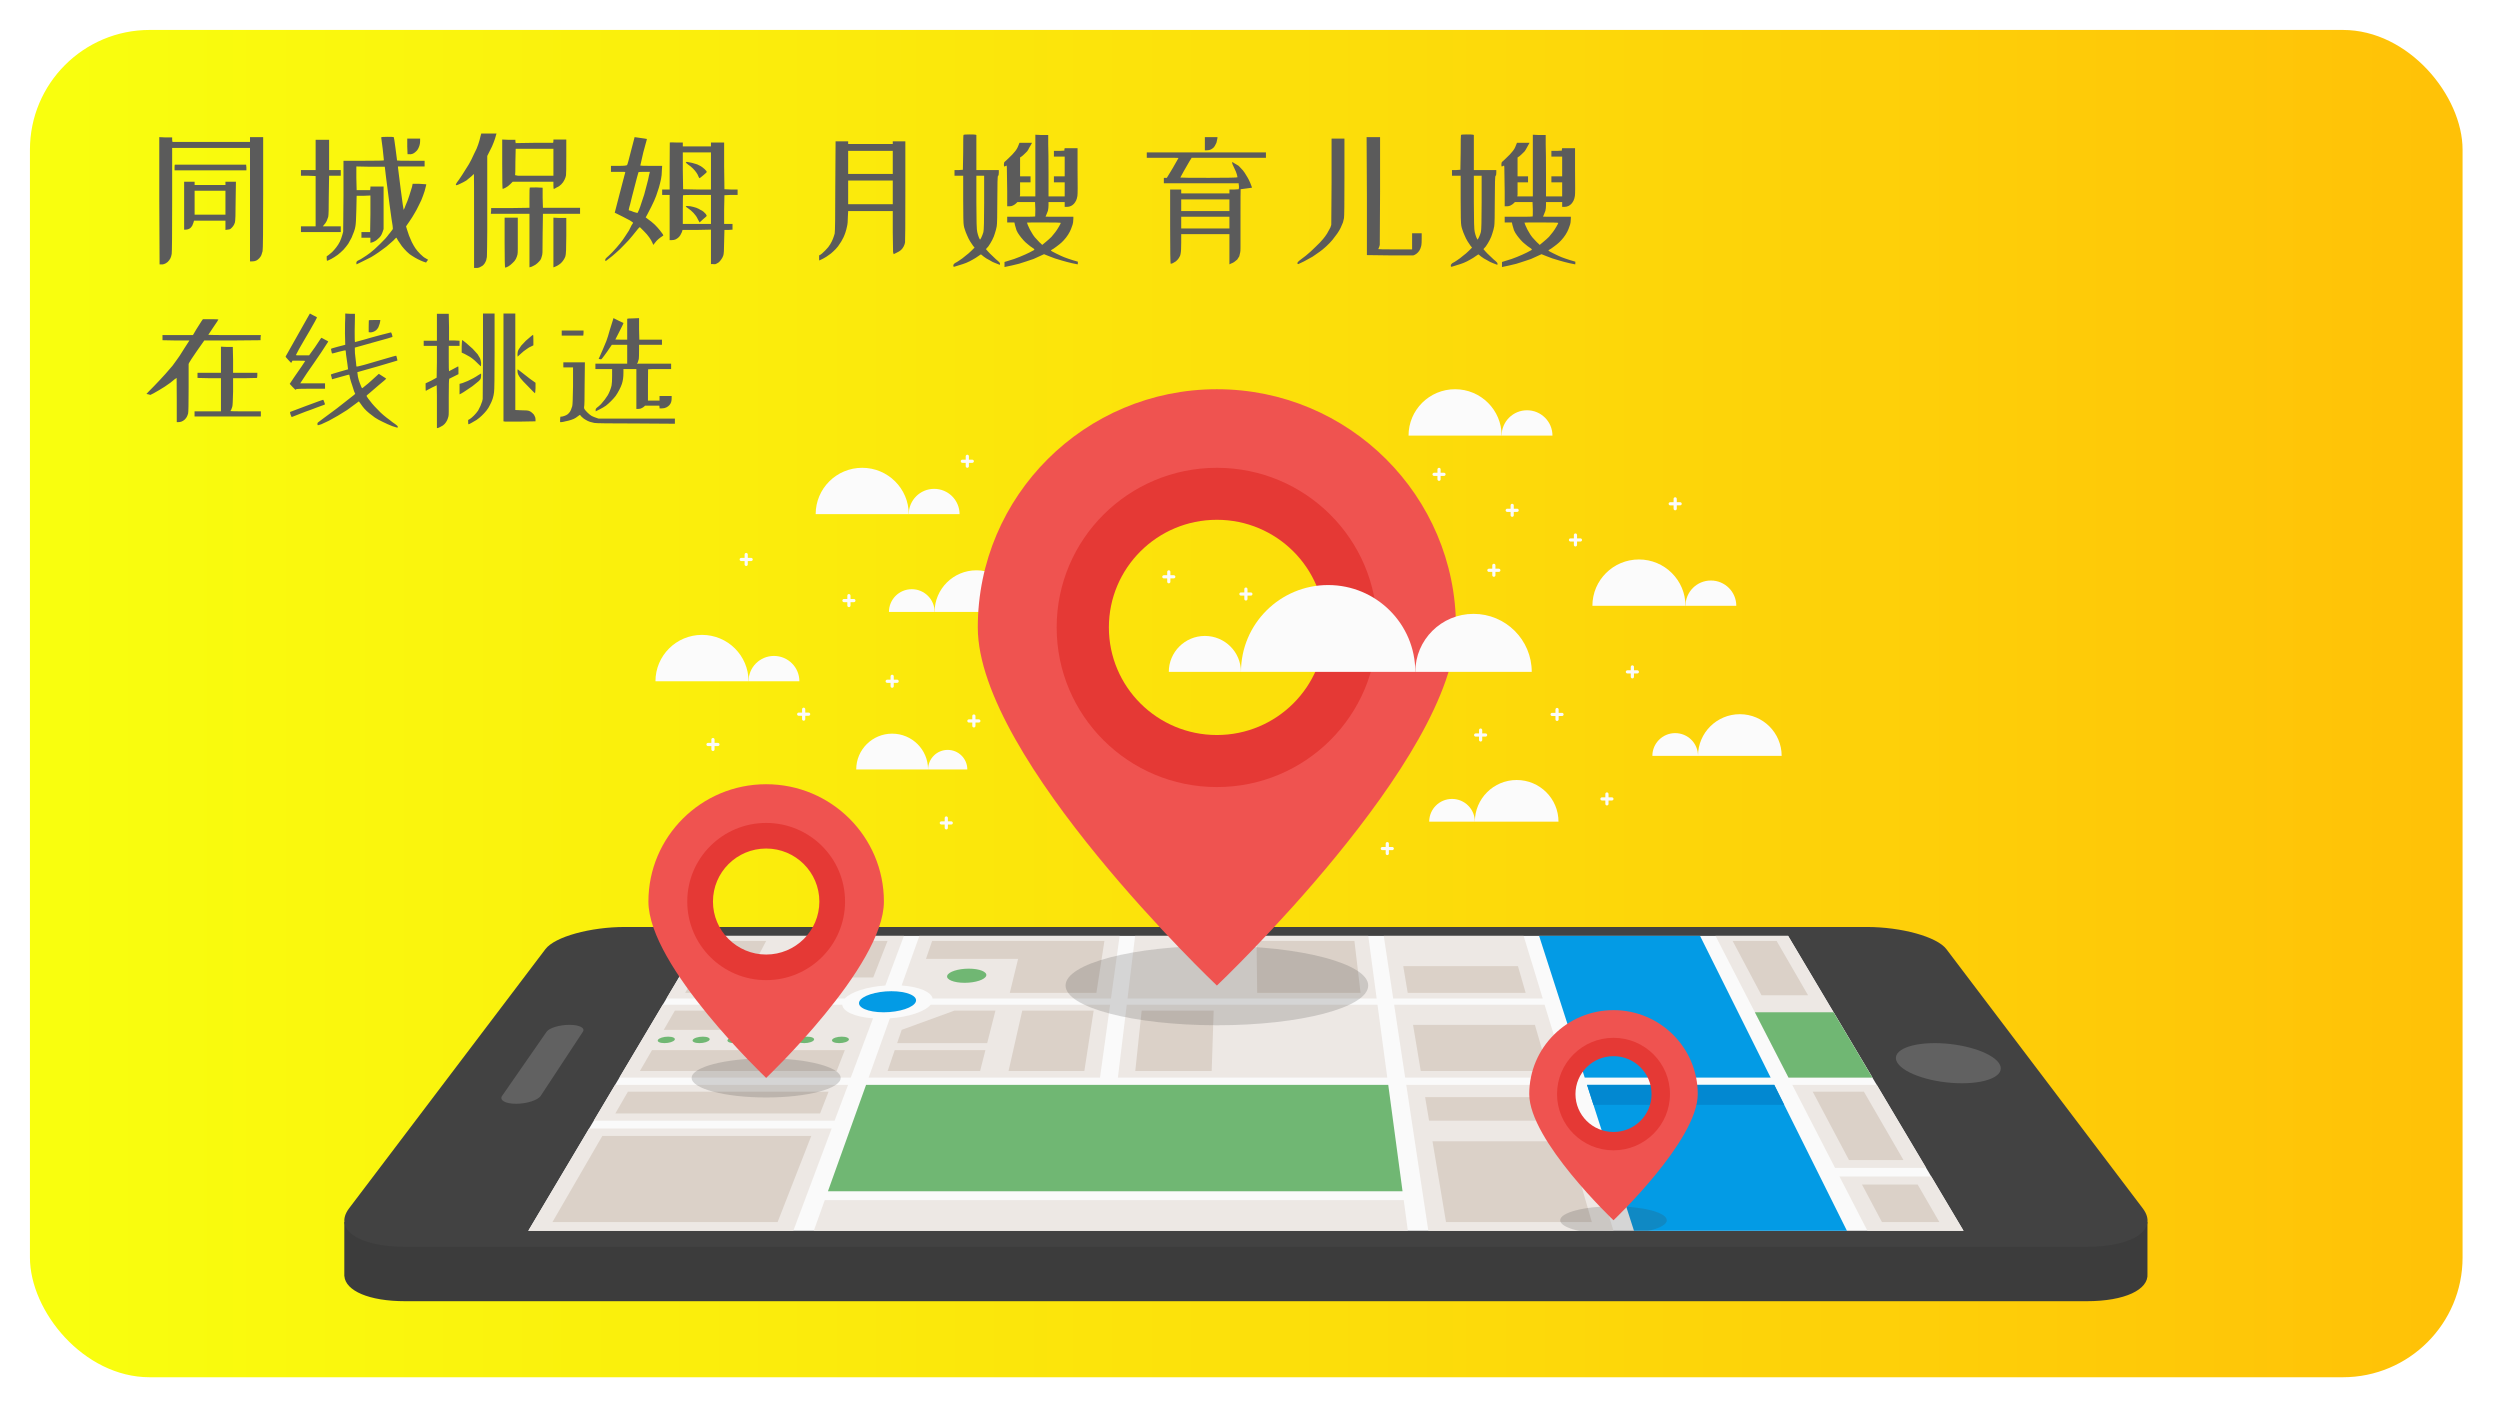 <svg width="167" height="94" viewBox="0 0 167 94" fill="none" xmlns="http://www.w3.org/2000/svg">
<g filter="url(#filter0_d)">
<rect x="2" width="162.5" height="90" rx="8" fill="url(#paint0_linear)"/>
</g>
<path d="M60.907 39.358C61.75 39.358 62.433 40.038 62.433 40.878H59.382C59.381 40.038 60.064 39.358 60.907 39.358Z" fill="#FBFBFB"/>
<path d="M65.226 38.096C66.769 38.096 68.019 39.341 68.019 40.878H62.431C62.433 39.341 63.683 38.096 65.226 38.096Z" fill="#FBFBFB"/>
<path d="M96.995 53.368C97.838 53.368 98.521 54.049 98.521 54.889H95.471C95.471 54.047 96.154 53.368 96.995 53.368Z" fill="#FBFBFB"/>
<path d="M101.314 52.104C102.857 52.104 104.107 53.35 104.107 54.887H98.521C98.521 53.35 99.772 52.104 101.314 52.104Z" fill="#FBFBFB"/>
<path d="M111.902 48.972C112.745 48.972 113.428 49.653 113.428 50.492H110.378C110.378 49.653 111.061 48.972 111.902 48.972Z" fill="#FBFBFB"/>
<path d="M116.221 47.708C117.764 47.708 119.014 48.954 119.014 50.491H113.427C113.428 48.954 114.679 47.708 116.221 47.708Z" fill="#FBFBFB"/>
<path d="M143.45 85.09V81.635H141.077L130.019 67.035C129.394 66.208 127.016 65.553 124.697 65.553H41.758C39.438 65.553 37.061 66.208 36.435 67.035L25.377 81.635H23V85.249H23.005C23.084 86.216 24.628 86.92 27.064 86.92H139.392C141.958 86.92 143.537 86.139 143.45 85.09Z" fill="#3C3C3C"/>
<path d="M36.435 63.401L23.319 80.716C22.261 82.116 23.922 83.286 27.064 83.286H139.392C142.535 83.286 144.196 82.116 143.136 80.718L130.019 63.403C129.394 62.576 127.016 61.922 124.697 61.922H41.758C39.438 61.92 37.061 62.575 36.435 63.401Z" fill="#424242"/>
<path d="M131.166 82.219H35.288L47.008 62.516H119.446L131.166 82.219Z" fill="#FAFAFA"/>
<path d="M59.443 68.025L58.024 71.986H73.48L74.155 67.117H62.165C61.791 67.572 60.703 67.937 59.443 68.025Z" fill="#EDE8E4"/>
<path d="M74.792 62.516H61.416L60.228 65.83C61.39 65.912 62.216 66.259 62.298 66.703H74.212L74.792 62.516Z" fill="#EDE8E4"/>
<path d="M61.178 66.909C61.308 66.522 60.575 66.213 59.545 66.213C58.515 66.213 57.554 66.524 57.401 66.909C57.247 67.3 57.976 67.621 59.029 67.621C60.082 67.621 61.047 67.3 61.178 66.909Z" fill="#039BE5"/>
<path d="M65.881 65.175C65.952 64.915 65.428 64.706 64.715 64.706C64 64.706 63.355 64.915 63.273 65.175C63.19 65.437 63.713 65.652 64.437 65.652C65.162 65.652 65.811 65.437 65.881 65.175Z" fill="#70B773"/>
<path d="M56.65 72.469H41.088L39.665 74.86H55.752L56.65 72.469Z" fill="#EDE8E4"/>
<path d="M75.318 66.703H91.962L91.4 62.516H75.826L75.318 66.703Z" fill="#EDE8E4"/>
<path d="M92.735 72.469H57.853L55.306 79.577H93.69L92.735 72.469Z" fill="#70B773"/>
<path d="M113.563 62.516H102.812L105.86 71.986H118.28L113.563 62.516Z" fill="#039BE5"/>
<path d="M44.272 67.117L41.375 71.986H56.831L58.318 68.025C57.123 67.938 56.302 67.573 56.261 67.117H44.272Z" fill="#EDE8E4"/>
<path d="M60.383 62.516H47.007L44.516 66.704H56.43C56.838 66.259 57.919 65.914 59.141 65.832L60.383 62.516Z" fill="#EDE8E4"/>
<path d="M92.017 67.117H75.267L74.675 71.986H92.671L92.017 67.117Z" fill="#EDE8E4"/>
<path d="M55.093 80.171L54.36 82.219H94.045L93.77 80.171H55.093Z" fill="#EDE8E4"/>
<path d="M93.939 72.469L95.413 82.219H107.782L104.812 72.469H93.939Z" fill="#EDE8E4"/>
<path d="M39.353 75.384L35.288 82.219H52.992L55.556 75.384H39.353Z" fill="#EDE8E4"/>
<path d="M106.014 72.469L109.151 82.219H123.377L118.521 72.469H106.014Z" fill="#039BE5"/>
<path d="M124.746 82.219H131.166L129.006 78.587H122.876L124.746 82.219Z" fill="#EDE8E4"/>
<path d="M122.582 78.017H128.667L125.367 72.469H119.724L122.582 78.017Z" fill="#EDE8E4"/>
<path d="M119.474 71.986H125.079L119.446 62.516H114.596L119.474 71.986Z" fill="#EDE8E4"/>
<path d="M103.056 66.703L101.779 62.516H92.435L93.067 66.703H103.056Z" fill="#EDE8E4"/>
<path d="M103.18 67.117H93.129L93.865 71.986H104.664L103.18 67.117Z" fill="#EDE8E4"/>
<path d="M119.187 73.806H106.445L106.014 72.469H118.521L119.187 73.806Z" fill="#0288D1"/>
<path d="M44.633 69.248C44.324 69.248 44.019 69.344 43.95 69.464C43.88 69.583 44.074 69.681 44.385 69.681C44.695 69.681 45.001 69.583 45.068 69.464C45.136 69.344 44.94 69.248 44.633 69.248Z" fill="#70B773"/>
<path d="M46.951 69.248C46.642 69.248 46.34 69.344 46.276 69.464C46.21 69.583 46.409 69.681 46.719 69.681C47.03 69.681 47.332 69.583 47.396 69.464C47.459 69.344 47.26 69.248 46.951 69.248Z" fill="#70B773"/>
<path d="M49.271 69.248C48.962 69.248 48.663 69.344 48.602 69.464C48.541 69.583 48.742 69.681 49.052 69.681C49.363 69.681 49.662 69.583 49.721 69.464C49.782 69.344 49.58 69.248 49.271 69.248Z" fill="#70B773"/>
<path d="M51.59 69.248C51.282 69.248 50.986 69.344 50.93 69.464C50.873 69.583 51.078 69.681 51.388 69.681C51.699 69.681 51.995 69.583 52.05 69.464C52.103 69.344 51.898 69.248 51.59 69.248Z" fill="#70B773"/>
<path d="M53.91 69.248C53.601 69.248 53.309 69.344 53.256 69.464C53.204 69.583 53.412 69.681 53.721 69.681C54.032 69.681 54.324 69.583 54.375 69.464C54.426 69.344 54.217 69.248 53.91 69.248Z" fill="#70B773"/>
<path d="M56.228 69.248C55.919 69.248 55.632 69.344 55.583 69.464C55.533 69.583 55.745 69.681 56.056 69.681C56.366 69.681 56.655 69.583 56.701 69.464C56.749 69.344 56.537 69.248 56.228 69.248Z" fill="#70B773"/>
<path d="M119.474 71.986H125.079L122.484 67.621H117.227L119.474 71.986Z" fill="#70B773"/>
<path d="M41.104 74.379L41.945 72.925H55.349L54.781 74.379H41.104Z" fill="#DBD1C8"/>
<path d="M83.979 66.323L83.939 62.853H90.475L90.885 66.323H83.979Z" fill="#DBD1C8"/>
<path d="M75.837 71.541L76.264 67.506H81.073L80.941 71.541H75.837Z" fill="#DBD1C8"/>
<path d="M67.371 71.541L68.287 67.506H73.057L72.435 71.541H67.371Z" fill="#DBD1C8"/>
<path d="M96.593 81.636L95.691 76.237H104.777L106.336 81.636H96.593Z" fill="#DBD1C8"/>
<path d="M95.461 74.86L95.198 73.29H103.926L104.38 74.86H95.461Z" fill="#DBD1C8"/>
<path d="M36.902 81.636L40.235 75.88H54.193L51.944 81.636H36.902Z" fill="#DBD1C8"/>
<path d="M125.714 81.636L124.381 79.127H128.099L129.551 81.636H125.714Z" fill="#DBD1C8"/>
<path d="M123.514 77.494L121.089 72.925H124.509L127.154 77.494H123.514Z" fill="#DBD1C8"/>
<path d="M117.669 66.485L115.74 62.853H118.677L120.78 66.485H117.669Z" fill="#DBD1C8"/>
<path d="M94.035 66.323L93.737 64.539H101.4L101.914 66.323H94.035Z" fill="#DBD1C8"/>
<path d="M94.906 71.541L94.391 68.459H102.532L103.422 71.541H94.906Z" fill="#DBD1C8"/>
<path d="M42.747 71.541H55.89L56.434 70.148H43.554L42.747 71.541Z" fill="#DBD1C8"/>
<path d="M54.319 67.506H45.083L44.339 68.793H53.754L54.319 67.506Z" fill="#DBD1C8"/>
<path d="M63.762 67.506L60.233 68.793L59.929 69.681H65.944L66.496 67.506H63.762Z" fill="#DBD1C8"/>
<path d="M52.611 65.293L53.785 62.853H59.287L58.333 65.293H52.611Z" fill="#DBD1C8"/>
<path d="M51.18 62.853H47.777L45.768 66.323H49.364L51.18 62.853Z" fill="#DBD1C8"/>
<path d="M62.267 62.853L61.856 64.051H68.01L67.455 66.323H73.24L73.775 62.853H62.267Z" fill="#DBD1C8"/>
<path d="M59.292 71.541L59.768 70.148H65.826L65.472 71.541H59.292Z" fill="#DBD1C8"/>
<path d="M129.242 69.681C131.076 69.681 132.983 70.264 133.514 70.996C134.056 71.744 132.959 72.362 131.054 72.362C129.15 72.362 127.217 71.744 126.747 70.996C126.289 70.262 127.409 69.681 129.242 69.681Z" fill="#616161"/>
<path d="M36.514 68.92L33.542 73.202C33.34 73.493 33.756 73.732 34.472 73.732C35.188 73.732 35.928 73.493 36.12 73.202L38.937 68.92C39.106 68.665 38.702 68.459 38.038 68.459C37.373 68.459 36.693 68.665 36.514 68.92Z" fill="#616161"/>
<path opacity="0.2" d="M51.18 73.312C53.929 73.312 56.157 72.726 56.157 72.004C56.157 71.282 53.929 70.696 51.18 70.696C48.431 70.696 46.202 71.282 46.202 72.004C46.202 72.726 48.431 73.312 51.18 73.312Z" fill="#424242"/>
<path d="M51.18 52.386C46.836 52.386 43.314 55.895 43.314 60.223C43.314 64.55 51.18 72.004 51.18 72.004C51.18 72.004 59.045 64.55 59.045 60.223C59.045 55.895 55.523 52.386 51.18 52.386ZM51.18 64.621C48.742 64.621 46.767 62.652 46.767 60.224C46.767 57.795 48.743 55.828 51.18 55.828C53.618 55.828 55.592 57.797 55.592 60.224C55.592 62.652 53.618 64.621 51.18 64.621Z" fill="#EF5350"/>
<path d="M51.18 54.972C48.269 54.972 45.909 57.322 45.909 60.223C45.909 63.123 48.269 65.473 51.18 65.473C54.091 65.473 56.45 63.123 56.45 60.223C56.45 57.322 54.091 54.972 51.18 54.972ZM51.18 63.763C49.218 63.763 47.626 62.179 47.626 60.223C47.626 58.267 49.216 56.682 51.18 56.682C53.141 56.682 54.733 58.267 54.733 60.223C54.733 62.179 53.143 63.763 51.18 63.763Z" fill="#E53935"/>
<path opacity="0.2" d="M111.344 81.513C111.344 82.031 109.749 82.448 107.782 82.448C105.816 82.448 104.22 82.029 104.22 81.513C104.22 80.996 105.816 80.579 107.782 80.579C109.75 80.577 111.344 80.996 111.344 81.513Z" fill="#424242"/>
<path d="M107.782 67.477C104.674 67.477 102.154 69.987 102.154 73.084C102.154 76.181 107.782 81.513 107.782 81.513C107.782 81.513 113.41 76.181 113.41 73.084C113.41 69.987 110.89 67.477 107.782 67.477ZM107.782 76.23C106.037 76.23 104.624 74.821 104.624 73.084C104.624 71.346 106.039 69.938 107.782 69.938C109.527 69.938 110.94 71.348 110.94 73.084C110.94 74.821 109.527 76.23 107.782 76.23Z" fill="#EF5350"/>
<path d="M107.782 69.326C105.699 69.326 104.01 71.009 104.01 73.084C104.01 75.16 105.699 76.842 107.782 76.842C109.865 76.842 111.554 75.16 111.554 73.084C111.554 71.009 109.865 69.326 107.782 69.326ZM107.782 75.616C106.377 75.616 105.241 74.482 105.241 73.084C105.241 71.685 106.379 70.552 107.782 70.552C109.185 70.552 110.324 71.686 110.324 73.084C110.325 74.482 109.187 75.616 107.782 75.616Z" fill="#E53935"/>
<path opacity="0.2" d="M81.288 68.488C86.871 68.488 91.396 67.3 91.396 65.833C91.396 64.367 86.871 63.179 81.288 63.179C75.705 63.179 71.18 64.367 71.18 65.833C71.18 67.3 75.705 68.488 81.288 68.488Z" fill="#424242"/>
<path d="M81.288 26C72.468 26 65.316 33.125 65.316 41.912C65.316 50.7 81.288 65.835 81.288 65.835C81.288 65.835 97.26 50.702 97.26 41.912C97.26 33.125 90.108 26 81.288 26ZM81.288 50.839C76.338 50.839 72.326 46.842 72.326 41.911C72.326 36.979 76.338 32.982 81.288 32.982C86.238 32.982 90.25 36.979 90.25 41.911C90.25 46.842 86.238 50.839 81.288 50.839Z" fill="#EF5350"/>
<path d="M81.288 31.249C75.377 31.249 70.585 36.023 70.585 41.912C70.585 47.801 75.377 52.576 81.288 52.576C87.199 52.576 91.991 47.801 91.991 41.912C91.991 36.023 87.199 31.249 81.288 31.249ZM81.288 49.099C77.304 49.099 74.073 45.882 74.073 41.911C74.073 37.942 77.302 34.722 81.288 34.722C85.272 34.722 88.503 37.94 88.503 41.911C88.503 45.882 85.272 49.099 81.288 49.099Z" fill="#E53935"/>
<path d="M98.433 41.006C96.284 41.006 94.542 42.741 94.542 44.882H102.321C102.321 42.741 100.58 41.006 98.433 41.006Z" fill="#FBFBFB"/>
<path d="M80.486 42.48C79.156 42.48 78.076 43.556 78.076 44.882H82.896C82.898 43.556 81.819 42.48 80.486 42.48Z" fill="#FBFBFB"/>
<path d="M88.72 39.081C85.505 39.081 82.898 41.678 82.898 44.882H94.542C94.542 41.678 91.935 39.081 88.72 39.081Z" fill="#FBFBFB"/>
<path d="M51.7 43.816C50.762 43.816 50.003 44.574 50.003 45.507H53.399C53.399 44.574 52.639 43.816 51.7 43.816Z" fill="#FBFBFB"/>
<path d="M46.893 42.41C45.177 42.41 43.785 43.796 43.785 45.507H50.003C50.003 43.796 48.612 42.41 46.893 42.41Z" fill="#FBFBFB"/>
<path d="M62.402 32.655C61.464 32.655 60.705 33.413 60.705 34.346H64.1C64.099 33.413 63.338 32.655 62.402 32.655Z" fill="#FBFBFB"/>
<path d="M57.595 31.249C55.878 31.249 54.487 32.635 54.487 34.346H60.705C60.703 32.635 59.312 31.249 57.595 31.249Z" fill="#FBFBFB"/>
<path d="M102.006 27.406C101.068 27.406 100.309 28.164 100.309 29.097H103.704C103.704 28.164 102.944 27.406 102.006 27.406Z" fill="#FBFBFB"/>
<path d="M97.199 26C95.482 26 94.091 27.386 94.091 29.097H100.309C100.309 27.386 98.916 26 97.199 26Z" fill="#FBFBFB"/>
<path d="M63.307 50.093C62.584 50.093 61.996 50.677 61.996 51.399H64.617C64.617 50.679 64.03 50.093 63.307 50.093Z" fill="#FBFBFB"/>
<path d="M59.596 49.008C58.27 49.008 57.196 50.078 57.196 51.399H61.994C61.996 50.078 60.922 49.008 59.596 49.008Z" fill="#FBFBFB"/>
<path d="M114.288 38.778C113.35 38.778 112.591 39.536 112.591 40.469H115.985C115.985 39.534 115.224 38.778 114.288 38.778Z" fill="#FBFBFB"/>
<path d="M109.481 37.372C107.764 37.372 106.372 38.758 106.372 40.469H112.591C112.589 38.758 111.197 37.372 109.481 37.372Z" fill="#FBFBFB"/>
<path d="M59.928 45.402H59.703V45.178C59.703 45.119 59.655 45.071 59.596 45.071C59.537 45.071 59.489 45.119 59.489 45.178V45.402H59.264C59.205 45.402 59.157 45.449 59.157 45.508C59.157 45.567 59.205 45.615 59.264 45.615H59.489V45.839C59.489 45.898 59.537 45.945 59.596 45.945C59.655 45.945 59.703 45.898 59.703 45.839V45.615H59.928C59.987 45.615 60.035 45.567 60.035 45.508C60.035 45.449 59.987 45.402 59.928 45.402Z" fill="#FBFBFB"/>
<path d="M65.387 48.053H65.162V47.829C65.162 47.77 65.114 47.723 65.055 47.723C64.996 47.723 64.948 47.77 64.948 47.829V48.053H64.723C64.664 48.053 64.616 48.101 64.616 48.16C64.616 48.219 64.664 48.266 64.723 48.266H64.948V48.49C64.948 48.549 64.996 48.597 65.055 48.597C65.114 48.597 65.162 48.549 65.162 48.49V48.266H65.387C65.446 48.266 65.494 48.219 65.494 48.16C65.492 48.103 65.444 48.053 65.387 48.053Z" fill="#FBFBFB"/>
<path d="M78.408 38.425H78.183V38.2C78.183 38.141 78.135 38.094 78.076 38.094C78.017 38.094 77.969 38.141 77.969 38.2V38.425H77.744C77.685 38.425 77.638 38.472 77.638 38.531C77.638 38.59 77.685 38.637 77.744 38.637H77.969V38.861C77.969 38.92 78.017 38.968 78.076 38.968C78.135 38.968 78.183 38.92 78.183 38.861V38.637H78.408C78.467 38.637 78.515 38.59 78.515 38.531C78.515 38.472 78.467 38.425 78.408 38.425Z" fill="#FBFBFB"/>
<path d="M83.558 39.575H83.333V39.351C83.333 39.292 83.286 39.245 83.227 39.245C83.167 39.245 83.12 39.292 83.12 39.351V39.575H82.895C82.835 39.575 82.788 39.623 82.788 39.681C82.788 39.74 82.835 39.788 82.895 39.788H83.12V40.012C83.12 40.071 83.167 40.118 83.227 40.118C83.286 40.118 83.333 40.071 83.333 40.012V39.788H83.558C83.618 39.788 83.665 39.74 83.665 39.681C83.665 39.623 83.618 39.575 83.558 39.575Z" fill="#FBFBFB"/>
<path d="M100.121 37.989H99.896V37.765C99.896 37.706 99.849 37.658 99.79 37.658C99.731 37.658 99.683 37.706 99.683 37.765V37.989H99.458C99.399 37.989 99.351 38.037 99.351 38.096C99.351 38.154 99.399 38.202 99.458 38.202H99.683V38.426C99.683 38.485 99.731 38.532 99.79 38.532C99.849 38.532 99.896 38.485 99.896 38.426V38.202H100.121C100.181 38.202 100.228 38.154 100.228 38.096C100.228 38.037 100.181 37.989 100.121 37.989Z" fill="#FBFBFB"/>
<path d="M105.572 35.963H105.347V35.739C105.347 35.68 105.3 35.632 105.241 35.632C105.181 35.632 105.134 35.68 105.134 35.739V35.963H104.909C104.85 35.963 104.802 36.01 104.802 36.069C104.802 36.128 104.85 36.176 104.909 36.176H105.134V36.4C105.134 36.459 105.181 36.506 105.241 36.506C105.3 36.506 105.347 36.459 105.347 36.4V36.176H105.572C105.632 36.176 105.679 36.128 105.679 36.069C105.679 36.01 105.63 35.963 105.572 35.963Z" fill="#FBFBFB"/>
<path d="M96.46 31.58H96.234V31.355C96.234 31.297 96.187 31.249 96.128 31.249C96.069 31.249 96.021 31.297 96.021 31.355V31.58H95.796C95.737 31.58 95.689 31.627 95.689 31.686C95.689 31.745 95.737 31.792 95.796 31.792H96.021V32.017C96.021 32.076 96.069 32.123 96.128 32.123C96.187 32.123 96.234 32.076 96.234 32.017V31.792H96.46C96.519 31.792 96.566 31.745 96.566 31.686C96.566 31.627 96.519 31.58 96.46 31.58Z" fill="#FBFBFB"/>
<path d="M101.345 33.982H101.12V33.758C101.12 33.699 101.073 33.652 101.013 33.652C100.954 33.652 100.907 33.699 100.907 33.758V33.982H100.682C100.623 33.982 100.575 34.03 100.575 34.089C100.575 34.148 100.623 34.195 100.682 34.195H100.907V34.419C100.907 34.478 100.954 34.526 101.013 34.526C101.073 34.526 101.12 34.478 101.12 34.419V34.195H101.345C101.404 34.195 101.452 34.148 101.452 34.089C101.452 34.03 101.404 33.982 101.345 33.982Z" fill="#FBFBFB"/>
<path d="M112.234 33.547H112.009V33.323C112.009 33.264 111.961 33.216 111.902 33.216C111.843 33.216 111.795 33.264 111.795 33.323V33.547H111.57C111.511 33.547 111.464 33.594 111.464 33.653C111.464 33.712 111.511 33.76 111.57 33.76H111.795V33.984C111.795 34.043 111.843 34.09 111.902 34.09C111.961 34.09 112.009 34.043 112.009 33.984V33.758H112.234C112.293 33.758 112.341 33.711 112.341 33.652C112.341 33.593 112.293 33.547 112.234 33.547Z" fill="#FBFBFB"/>
<path d="M99.238 48.993H99.013V48.769C99.013 48.71 98.965 48.662 98.906 48.662C98.847 48.662 98.799 48.71 98.799 48.769V48.993H98.574C98.515 48.993 98.467 49.04 98.467 49.099C98.467 49.158 98.515 49.206 98.574 49.206H98.799V49.43C98.799 49.489 98.847 49.536 98.906 49.536C98.965 49.536 99.013 49.489 99.013 49.43V49.206H99.238C99.297 49.206 99.344 49.158 99.344 49.099C99.344 49.04 99.297 48.993 99.238 48.993Z" fill="#FBFBFB"/>
<path d="M104.344 47.618H104.118V47.394C104.118 47.335 104.071 47.288 104.012 47.288C103.953 47.288 103.905 47.335 103.905 47.394V47.618H103.68C103.621 47.618 103.573 47.666 103.573 47.724C103.573 47.783 103.621 47.831 103.68 47.831H103.905V48.055C103.905 48.114 103.953 48.161 104.012 48.161C104.071 48.161 104.118 48.114 104.118 48.055V47.831H104.344C104.403 47.831 104.45 47.783 104.45 47.724C104.449 47.666 104.401 47.618 104.344 47.618Z" fill="#FBFBFB"/>
<path d="M93.003 56.578H92.778V56.353C92.778 56.294 92.73 56.247 92.671 56.247C92.612 56.247 92.564 56.294 92.564 56.353V56.578H92.339C92.28 56.578 92.233 56.625 92.233 56.684C92.233 56.743 92.28 56.79 92.339 56.79H92.564V57.015C92.564 57.074 92.612 57.121 92.671 57.121C92.73 57.121 92.778 57.074 92.778 57.015V56.79H93.003C93.062 56.79 93.11 56.743 93.11 56.684C93.11 56.625 93.062 56.578 93.003 56.578Z" fill="#FBFBFB"/>
<path d="M107.675 53.262H107.45V53.037C107.45 52.978 107.403 52.931 107.343 52.931C107.284 52.931 107.237 52.978 107.237 53.037V53.262H107.012C106.952 53.262 106.905 53.309 106.905 53.368C106.905 53.427 106.952 53.474 107.012 53.474H107.237V53.699C107.237 53.758 107.284 53.805 107.343 53.805C107.403 53.805 107.45 53.758 107.45 53.699V53.474H107.675C107.734 53.474 107.782 53.427 107.782 53.368C107.782 53.309 107.734 53.262 107.675 53.262Z" fill="#FBFBFB"/>
<path d="M109.374 44.775H109.149V44.551C109.149 44.492 109.101 44.444 109.042 44.444C108.983 44.444 108.935 44.492 108.935 44.551V44.775H108.71C108.651 44.775 108.603 44.822 108.603 44.882C108.603 44.94 108.651 44.988 108.71 44.988H108.935V45.212C108.935 45.271 108.983 45.319 109.042 45.319C109.101 45.319 109.149 45.271 109.149 45.212V44.988H109.374C109.433 44.988 109.481 44.94 109.481 44.882C109.481 44.822 109.433 44.775 109.374 44.775Z" fill="#FBFBFB"/>
<path d="M57.04 40.012H56.815V39.788C56.815 39.729 56.767 39.681 56.708 39.681C56.649 39.681 56.601 39.729 56.601 39.788V40.012H56.376C56.317 40.012 56.269 40.06 56.269 40.118C56.269 40.178 56.317 40.225 56.376 40.225H56.601V40.449C56.601 40.508 56.649 40.556 56.708 40.556C56.767 40.556 56.815 40.508 56.815 40.449V40.225H57.04C57.099 40.225 57.146 40.178 57.146 40.118C57.146 40.06 57.099 40.012 57.04 40.012Z" fill="#FBFBFB"/>
<path d="M64.948 30.706H64.723V30.481C64.723 30.422 64.675 30.375 64.616 30.375C64.557 30.375 64.51 30.422 64.51 30.481V30.706H64.285C64.225 30.706 64.178 30.753 64.178 30.812C64.178 30.871 64.225 30.918 64.285 30.918H64.51V31.143C64.51 31.202 64.557 31.249 64.616 31.249C64.675 31.249 64.723 31.202 64.723 31.143V30.918H64.948C65.007 30.918 65.055 30.871 65.055 30.812C65.055 30.753 65.007 30.706 64.948 30.706Z" fill="#FBFBFB"/>
<path d="M50.178 37.266H49.952V37.041C49.952 36.983 49.905 36.935 49.846 36.935C49.786 36.935 49.739 36.983 49.739 37.041V37.266H49.514C49.455 37.266 49.407 37.313 49.407 37.372C49.407 37.431 49.455 37.478 49.514 37.478H49.739V37.703C49.739 37.762 49.786 37.809 49.846 37.809C49.905 37.809 49.952 37.762 49.952 37.703V37.478H50.178C50.237 37.478 50.284 37.431 50.284 37.372C50.284 37.313 50.237 37.266 50.178 37.266Z" fill="#FBFBFB"/>
<path d="M54.017 47.602H53.792V47.377C53.792 47.319 53.744 47.271 53.685 47.271C53.626 47.271 53.578 47.319 53.578 47.377V47.602H53.353C53.294 47.602 53.246 47.649 53.246 47.708C53.246 47.767 53.294 47.815 53.353 47.815H53.578V48.039C53.578 48.098 53.626 48.145 53.685 48.145C53.744 48.145 53.792 48.098 53.792 48.039V47.815H54.017C54.076 47.815 54.124 47.767 54.124 47.708C54.124 47.649 54.076 47.602 54.017 47.602Z" fill="#FBFBFB"/>
<path d="M47.958 49.625H47.733V49.401C47.733 49.342 47.685 49.294 47.626 49.294C47.567 49.294 47.519 49.342 47.519 49.401V49.625H47.294C47.235 49.625 47.188 49.672 47.188 49.731C47.188 49.79 47.235 49.837 47.294 49.837H47.519V50.062C47.519 50.121 47.567 50.168 47.626 50.168C47.685 50.168 47.733 50.121 47.733 50.062V49.837H47.958C48.017 49.837 48.065 49.79 48.065 49.731C48.065 49.672 48.017 49.625 47.958 49.625Z" fill="#FBFBFB"/>
<path d="M63.544 54.866H63.319V54.641C63.319 54.582 63.271 54.535 63.212 54.535C63.153 54.535 63.105 54.582 63.105 54.641V54.866H62.88C62.821 54.866 62.773 54.913 62.773 54.972C62.773 55.031 62.821 55.078 62.88 55.078H63.105V55.303C63.105 55.361 63.153 55.409 63.212 55.409C63.271 55.409 63.319 55.361 63.319 55.303V55.078H63.544C63.603 55.078 63.65 55.031 63.65 54.972C63.65 54.913 63.603 54.866 63.544 54.866Z" fill="#FBFBFB"/>
<path d="M11.5 9.18V9.34L11.52 9.48H14.1H16.7V9.32V9.16H17.14H17.58V12.9C17.58 15.38 17.567 16.673 17.54 16.78C17.513 16.887 17.487 16.973 17.46 17.04C17.433 17.107 17.387 17.177 17.32 17.25C17.253 17.323 17.183 17.377 17.11 17.41C17.037 17.443 16.953 17.46 16.86 17.46H16.7V13.68V9.88H14.1H11.5V13.32C11.5 15.627 11.49 16.84 11.47 16.96C11.45 17.08 11.42 17.18 11.38 17.26C11.34 17.34 11.28 17.42 11.2 17.5C11.12 17.567 11.04 17.613 10.96 17.64C10.88 17.667 10.813 17.673 10.76 17.66H10.66L10.64 13.42V9.16L11.06 9.18H11.5ZM16.44 11L16.46 11.18V11.38H14.06H11.66V11.2C11.66 11.08 11.667 11.013 11.68 11C11.693 11 12.493 11 14.08 11H16.44ZM13 12.14V12.24V12.36H14.02H15.06V12.24V12.14H15.4H15.76L15.74 13.42C15.74 14.287 15.723 14.77 15.69 14.87C15.657 14.97 15.617 15.05 15.57 15.11C15.523 15.17 15.473 15.223 15.42 15.27C15.367 15.317 15.293 15.34 15.2 15.34L15.06 15.36V15.04V14.74H14.02H12.96L12.92 14.88C12.88 14.973 12.853 15.04 12.84 15.08C12.813 15.12 12.783 15.16 12.75 15.2C12.717 15.24 12.667 15.273 12.6 15.3C12.533 15.327 12.467 15.34 12.4 15.34H12.3V13.74V12.14H12.64H13ZM13 14.34H15.06V12.74H13V14.34ZM25.884 9.14C26.151 9.14 26.291 9.147 26.304 9.16C26.317 9.173 26.358 9.433 26.424 9.94C26.491 10.433 26.524 10.693 26.524 10.72C26.524 10.733 26.831 10.74 27.444 10.74H28.364V10.94V11.12H27.484H26.584V11.18C26.584 11.22 26.644 11.7 26.764 12.62C26.884 13.54 26.951 14.007 26.964 14.02C26.964 14.02 26.971 14.007 26.984 13.98C26.997 13.953 27.014 13.92 27.034 13.88C27.054 13.84 27.071 13.793 27.084 13.74C27.177 13.54 27.264 13.313 27.344 13.06C27.424 12.807 27.484 12.613 27.524 12.48L27.564 12.28H28.024C28.317 12.293 28.468 12.303 28.474 12.31C28.481 12.317 28.464 12.393 28.424 12.54C28.398 12.673 28.344 12.847 28.264 13.06C28.198 13.26 28.104 13.473 27.984 13.7C27.878 13.927 27.777 14.113 27.684 14.26C27.604 14.407 27.491 14.587 27.344 14.8L27.124 15.12L27.184 15.32C27.238 15.48 27.284 15.62 27.324 15.74C27.378 15.873 27.438 16.013 27.504 16.16C27.584 16.32 27.664 16.46 27.744 16.58C27.824 16.7 27.938 16.833 28.084 16.98C28.218 17.113 28.337 17.207 28.444 17.26C28.538 17.313 28.587 17.343 28.594 17.35C28.601 17.357 28.578 17.387 28.524 17.44L28.464 17.54L28.284 17.48C28.177 17.44 28.058 17.387 27.924 17.32C27.791 17.253 27.664 17.18 27.544 17.1C27.424 17.033 27.301 16.937 27.174 16.81C27.047 16.683 26.938 16.56 26.844 16.44C26.738 16.293 26.651 16.167 26.584 16.06C26.571 16.033 26.554 16.003 26.534 15.97C26.514 15.937 26.501 15.913 26.494 15.9C26.488 15.887 26.484 15.88 26.484 15.88C26.471 15.867 26.398 15.933 26.264 16.08C26.104 16.227 25.951 16.36 25.804 16.48C25.644 16.6 25.471 16.727 25.284 16.86C25.111 16.98 24.944 17.087 24.784 17.18C24.584 17.287 24.384 17.387 24.184 17.48C23.944 17.6 23.821 17.66 23.814 17.66C23.808 17.66 23.804 17.627 23.804 17.56C23.804 17.493 23.844 17.44 23.924 17.4C24.044 17.347 24.151 17.287 24.244 17.22C24.378 17.14 24.534 17.033 24.714 16.9C24.894 16.767 25.117 16.567 25.384 16.3C25.651 16.047 25.844 15.833 25.964 15.66C25.991 15.633 26.024 15.593 26.064 15.54C26.104 15.487 26.134 15.447 26.154 15.42C26.174 15.393 26.191 15.373 26.204 15.36L26.244 15.28L26.224 15.06C26.198 14.94 26.131 14.48 26.024 13.68C25.918 12.813 25.837 12.193 25.784 11.82L25.704 11.14H24.764L23.804 11.12V11.9L23.824 12.7H24.264H24.724L24.744 12.56V12.46H25.184H25.624V13.86V15.3L25.564 15.48C25.524 15.6 25.481 15.693 25.434 15.76C25.387 15.827 25.324 15.893 25.244 15.96C25.164 16.04 25.091 16.093 25.024 16.12C24.957 16.16 24.891 16.187 24.824 16.2L24.744 16.22V16.04V15.88H24.444H24.144V15.68V15.5H24.444H24.724L24.744 14.28V13.06L24.284 13.08H23.824L23.804 14C23.791 14.6 23.771 14.967 23.744 15.1C23.731 15.207 23.698 15.333 23.644 15.48C23.604 15.587 23.551 15.72 23.484 15.88C23.418 16.013 23.344 16.147 23.264 16.28C23.171 16.413 23.064 16.547 22.944 16.68C22.891 16.733 22.828 16.793 22.754 16.86C22.681 16.927 22.617 16.98 22.564 17.02C22.418 17.127 22.271 17.22 22.124 17.3C21.964 17.38 21.874 17.42 21.854 17.42C21.834 17.42 21.824 17.367 21.824 17.26V17.12L21.944 17.04C22.011 16.987 22.091 16.92 22.184 16.84C22.277 16.747 22.371 16.64 22.464 16.52C22.558 16.4 22.637 16.273 22.704 16.14C22.771 15.993 22.824 15.847 22.864 15.7L22.924 15.48L22.944 13.1V10.74H24.304C25.198 10.74 25.644 10.73 25.644 10.71C25.644 10.69 25.617 10.433 25.564 9.94C25.497 9.46 25.464 9.207 25.464 9.18C25.464 9.153 25.604 9.14 25.884 9.14ZM28.064 9.26V9.42C28.064 9.527 28.051 9.623 28.024 9.71C27.997 9.797 27.964 9.877 27.924 9.95C27.884 10.023 27.831 10.087 27.764 10.14C27.698 10.207 27.624 10.253 27.544 10.28C27.464 10.307 27.391 10.313 27.324 10.3H27.224L27.204 9.78V9.26H27.644H28.064ZM21.984 9.34V10.36V11.36H22.364H22.764V11.54V11.74H22.364H21.984L21.964 13.04C21.964 13.92 21.951 14.403 21.924 14.49C21.898 14.577 21.864 14.667 21.824 14.76C21.771 14.867 21.711 14.953 21.644 15.02L21.564 15.12H22.164H22.764V15.32V15.5H21.424H20.104V15.32V15.12H20.604H21.084V13.44V11.76L20.604 11.74H20.104V11.54V11.36H20.604H21.084V10.36V9.34H21.544H21.984ZM33.168 8.92L33.148 8.98C33.135 9.02 33.108 9.113 33.068 9.26C33.015 9.42 32.948 9.593 32.868 9.78C32.762 9.993 32.682 10.153 32.628 10.26L32.548 10.42V13.76C32.548 14.467 32.548 15.033 32.548 15.46C32.548 15.887 32.545 16.23 32.538 16.49C32.532 16.75 32.528 16.933 32.528 17.04C32.528 17.147 32.522 17.213 32.508 17.24C32.495 17.347 32.468 17.433 32.428 17.5C32.388 17.58 32.348 17.64 32.308 17.68C32.268 17.733 32.202 17.78 32.108 17.82C32.028 17.873 31.935 17.9 31.828 17.9H31.668V14.76C31.668 12.667 31.665 11.62 31.658 11.62C31.652 11.62 31.595 11.673 31.488 11.78C31.368 11.887 31.255 11.98 31.148 12.06C31.015 12.14 30.888 12.207 30.768 12.26C30.635 12.327 30.548 12.363 30.508 12.37C30.468 12.377 30.448 12.367 30.448 12.34C30.448 12.313 30.475 12.26 30.528 12.18C30.595 12.1 30.715 11.927 30.888 11.66C31.062 11.393 31.208 11.16 31.328 10.96C31.435 10.773 31.548 10.547 31.668 10.28C31.802 10.027 31.895 9.813 31.948 9.64C32.015 9.44 32.062 9.273 32.088 9.14L32.148 8.92H32.648H33.168ZM34.428 9.34V9.44L34.448 9.56L35.708 9.54H36.948L36.968 9.44V9.32H37.408H37.828V10.46C37.828 11.22 37.822 11.64 37.808 11.72C37.795 11.8 37.762 11.897 37.708 12.01C37.655 12.123 37.582 12.227 37.488 12.32C37.395 12.413 37.295 12.48 37.188 12.52C37.082 12.587 37.018 12.62 36.998 12.62C36.978 12.62 36.968 12.54 36.968 12.38V12.14H35.608H34.248L34.088 12.3C33.982 12.407 33.875 12.487 33.768 12.54C33.662 12.593 33.598 12.62 33.578 12.62C33.558 12.62 33.548 12.067 33.548 10.96V9.32L33.988 9.34H34.428ZM34.448 9.94L34.428 10.8C34.428 11.373 34.422 11.673 34.408 11.7L34.608 11.74C34.742 11.74 35.095 11.74 35.668 11.74H36.968V10.84V9.94H35.708H34.448ZM36.248 12.54V13.2L36.268 13.88H37.508H38.748V14.08V14.28H37.508H36.268L36.248 15.64C36.248 16.32 36.245 16.723 36.238 16.85C36.232 16.977 36.215 17.073 36.188 17.14C36.162 17.247 36.128 17.327 36.088 17.38C36.035 17.447 35.968 17.517 35.888 17.59C35.808 17.663 35.722 17.72 35.628 17.76C35.535 17.813 35.468 17.84 35.428 17.84L35.368 17.86V16.06V14.28H34.088H32.788L32.808 14.08V13.9H34.088L35.368 13.88V13.22C35.368 12.767 35.375 12.537 35.388 12.53C35.402 12.523 35.548 12.52 35.828 12.52L36.248 12.54ZM34.588 14.54V15.7C34.588 16.153 34.588 16.467 34.588 16.64C34.588 16.813 34.582 16.933 34.568 17C34.542 17.107 34.505 17.207 34.458 17.3C34.412 17.393 34.335 17.487 34.228 17.58C34.135 17.673 34.042 17.747 33.948 17.8C33.842 17.853 33.775 17.88 33.748 17.88C33.722 17.88 33.708 17.327 33.708 16.22V14.54H34.148H34.588ZM37.828 14.56V15.76C37.828 16.573 37.808 17.027 37.768 17.12C37.742 17.2 37.702 17.28 37.648 17.36C37.608 17.427 37.548 17.5 37.468 17.58C37.388 17.647 37.302 17.707 37.208 17.76C37.128 17.8 37.068 17.827 37.028 17.84L36.968 17.86V16.2V14.54L37.388 14.56H37.828ZM42.392 9.16C42.406 9.16 42.546 9.18 42.812 9.22C42.906 9.233 42.976 9.243 43.022 9.25C43.069 9.257 43.109 9.263 43.142 9.27C43.176 9.277 43.196 9.28 43.202 9.28C43.209 9.28 43.212 9.287 43.212 9.3C43.199 9.327 43.119 9.62 42.972 10.18C42.839 10.74 42.772 11.033 42.772 11.06C42.772 11.073 43.012 11.08 43.492 11.08H44.232L44.212 11.4C44.212 11.6 44.192 11.793 44.152 11.98C44.112 12.167 44.066 12.353 44.012 12.54C43.959 12.687 43.899 12.867 43.832 13.08C43.766 13.267 43.659 13.507 43.512 13.8C43.379 14.067 43.279 14.26 43.212 14.38L43.132 14.52L43.312 14.66C43.432 14.74 43.572 14.853 43.732 15C43.879 15.147 43.999 15.28 44.092 15.4C44.199 15.533 44.259 15.613 44.272 15.64C44.299 15.693 44.312 15.723 44.312 15.73C44.312 15.737 44.279 15.76 44.212 15.8C44.146 15.84 44.066 15.9 43.972 15.98C43.892 16.047 43.819 16.127 43.752 16.22C43.686 16.313 43.649 16.36 43.642 16.36C43.636 16.36 43.612 16.307 43.572 16.2C43.532 16.107 43.466 15.993 43.372 15.86C43.279 15.727 43.159 15.587 43.012 15.44C42.866 15.293 42.779 15.207 42.752 15.18C42.726 15.167 42.672 15.213 42.592 15.32C42.512 15.427 42.399 15.567 42.252 15.74C42.106 15.927 41.926 16.127 41.712 16.34C41.499 16.567 41.306 16.753 41.132 16.9C40.986 17.033 40.832 17.16 40.672 17.28C40.539 17.387 40.466 17.44 40.452 17.44C40.439 17.44 40.432 17.413 40.432 17.36C40.432 17.307 40.466 17.253 40.532 17.2C40.586 17.16 40.712 17.04 40.912 16.84C41.112 16.627 41.279 16.437 41.412 16.27C41.546 16.103 41.659 15.947 41.752 15.8C41.886 15.6 41.972 15.467 42.012 15.4C42.106 15.227 42.166 15.107 42.192 15.04C42.259 14.947 42.292 14.893 42.292 14.88C42.292 14.867 42.219 14.813 42.072 14.72C41.926 14.64 41.772 14.56 41.612 14.48C41.479 14.413 41.346 14.347 41.212 14.28C41.146 14.253 41.102 14.233 41.082 14.22C41.062 14.207 41.059 14.193 41.072 14.18C41.072 14.167 41.172 13.78 41.372 13.02C41.532 12.407 41.646 11.973 41.712 11.72C41.752 11.587 41.772 11.513 41.772 11.5L41.692 11.48C41.639 11.48 41.506 11.48 41.292 11.48H40.812V11.28V11.08H41.332C41.692 11.08 41.879 11.06 41.892 11.02C41.919 10.98 42.006 10.667 42.152 10.08C42.312 9.467 42.392 9.16 42.392 9.16ZM43.412 11.48C43.412 11.48 43.286 11.48 43.032 11.48C42.779 11.48 42.652 11.487 42.652 11.5C42.626 11.567 42.526 11.94 42.352 12.62C42.312 12.767 42.266 12.947 42.212 13.16C42.159 13.373 42.119 13.537 42.092 13.65C42.066 13.763 42.046 13.833 42.032 13.86C42.006 13.967 41.996 14.027 42.002 14.04C42.009 14.053 42.026 14.06 42.052 14.06C42.079 14.06 42.172 14.093 42.332 14.16C42.506 14.213 42.592 14.233 42.592 14.22C42.592 14.22 42.626 14.147 42.692 14C42.746 13.867 42.799 13.713 42.852 13.54C42.906 13.393 42.966 13.213 43.032 13C43.086 12.813 43.146 12.587 43.212 12.32C43.279 12.08 43.326 11.88 43.352 11.72C43.392 11.573 43.412 11.493 43.412 11.48ZM45.612 9.52V9.66V9.78H46.552H47.492V9.66V9.52H47.932H48.372V11.08L48.392 12.64L48.832 12.66H49.272V12.84V13.02H48.832L48.392 13.04L48.372 14V14.96H48.652H48.932V15.16V15.34L48.652 15.36H48.392L48.372 16.14C48.372 16.673 48.352 16.987 48.312 17.08C48.272 17.187 48.226 17.273 48.172 17.34C48.119 17.42 48.059 17.487 47.992 17.54C47.926 17.58 47.866 17.613 47.812 17.64C47.759 17.653 47.692 17.653 47.612 17.64H47.492V16.5V15.34L46.532 15.36H45.592L45.552 15.5C45.512 15.58 45.479 15.647 45.452 15.7C45.412 15.767 45.366 15.823 45.312 15.87C45.259 15.917 45.199 15.957 45.132 15.99C45.066 16.023 44.979 16.04 44.872 16.04H44.732V14.52V13.02H44.472H44.232V12.84V12.66H44.472H44.732V11.1C44.732 10.06 44.736 9.533 44.742 9.52C44.749 9.507 44.892 9.507 45.172 9.52H45.612ZM46.572 13.02C45.959 13.02 45.646 13.027 45.632 13.04C45.619 13.04 45.612 13.36 45.612 14V14.96H46.552H47.492V14V13.02H46.572ZM45.932 10.82C46.026 10.833 46.126 10.853 46.232 10.88C46.339 10.907 46.452 10.94 46.572 10.98C46.666 11.02 46.746 11.06 46.812 11.1C46.879 11.14 46.966 11.207 47.072 11.3C47.166 11.393 47.212 11.453 47.212 11.48C47.212 11.507 47.139 11.58 46.992 11.7C46.832 11.833 46.746 11.9 46.732 11.9C46.719 11.913 46.692 11.873 46.652 11.78C46.626 11.7 46.579 11.613 46.512 11.52C46.459 11.44 46.382 11.35 46.282 11.25C46.182 11.15 46.079 11.067 45.972 11C45.879 10.933 45.826 10.88 45.812 10.84C45.812 10.813 45.852 10.807 45.932 10.82ZM45.892 13.76C45.932 13.76 46.012 13.767 46.132 13.78C46.266 13.807 46.392 13.84 46.512 13.88C46.619 13.92 46.712 13.967 46.792 14.02C46.859 14.047 46.926 14.087 46.992 14.14C47.046 14.193 47.099 14.247 47.152 14.3C47.192 14.367 47.212 14.407 47.212 14.42C47.212 14.433 47.132 14.507 46.972 14.64L46.732 14.86L46.612 14.64C46.546 14.493 46.452 14.357 46.332 14.23C46.212 14.103 46.092 14 45.972 13.92C45.866 13.853 45.812 13.81 45.812 13.79C45.812 13.77 45.839 13.76 45.892 13.76ZM45.612 11.4L45.632 12.64L46.552 12.66H47.492V10.18H45.612V11.4ZM56.657 9.44V9.54V9.62H58.137H59.637V9.54V9.44H60.057H60.477V12.76C60.477 14.96 60.47 16.107 60.457 16.2C60.443 16.28 60.413 16.367 60.367 16.46C60.32 16.553 60.26 16.633 60.187 16.7C60.113 16.767 60.017 16.827 59.897 16.88C59.803 16.933 59.737 16.967 59.697 16.98L59.657 16.84C59.657 16.747 59.65 16.313 59.637 15.54V14.1H58.137H56.657L56.637 14.5C56.637 14.78 56.617 14.993 56.577 15.14C56.55 15.273 56.517 15.4 56.477 15.52C56.437 15.64 56.393 15.75 56.347 15.85C56.3 15.95 56.25 16.043 56.197 16.13C56.143 16.217 56.07 16.327 55.977 16.46C55.883 16.58 55.777 16.693 55.657 16.8C55.563 16.893 55.463 16.973 55.357 17.04C55.277 17.107 55.15 17.187 54.977 17.28C54.817 17.36 54.733 17.4 54.727 17.4C54.72 17.4 54.717 17.347 54.717 17.24V17.06L54.797 17.02C54.85 16.993 54.957 16.9 55.117 16.74C55.277 16.58 55.39 16.44 55.457 16.32C55.537 16.187 55.597 16.067 55.637 15.96C55.69 15.827 55.73 15.707 55.757 15.6C55.783 15.493 55.797 14.44 55.797 12.44L55.817 9.44H56.237H56.657ZM56.657 11.62H59.637V10.08H56.657V11.62ZM56.657 13.64H59.637V12.06H56.657V13.64ZM64.741 8.98C64.994 8.98 65.141 8.987 65.181 9L65.221 9.02V10.18V11.36H65.961H66.721V11.54C66.721 11.673 66.704 11.74 66.671 11.74C66.637 11.74 66.621 12.267 66.621 13.32C66.621 14.387 66.607 14.987 66.581 15.12C66.554 15.267 66.514 15.42 66.461 15.58C66.421 15.727 66.361 15.877 66.281 16.03C66.201 16.183 66.114 16.327 66.021 16.46L65.861 16.64L65.981 16.78C66.061 16.873 66.174 16.987 66.321 17.12C66.467 17.267 66.584 17.373 66.671 17.44C66.757 17.507 66.801 17.567 66.801 17.62C66.801 17.66 66.797 17.683 66.791 17.69C66.784 17.697 66.774 17.693 66.761 17.68C66.721 17.667 66.634 17.633 66.501 17.58C66.381 17.54 66.247 17.473 66.101 17.38C65.941 17.3 65.811 17.22 65.711 17.14C65.611 17.06 65.554 17.013 65.541 17C65.527 16.987 65.467 17.02 65.361 17.1C65.254 17.18 65.127 17.26 64.981 17.34C64.847 17.42 64.701 17.493 64.541 17.56C64.407 17.613 64.247 17.667 64.061 17.72C63.927 17.76 63.821 17.793 63.741 17.82C63.714 17.82 63.697 17.817 63.691 17.81C63.684 17.803 63.681 17.78 63.681 17.74C63.681 17.687 63.714 17.633 63.781 17.58C63.887 17.527 63.987 17.467 64.081 17.4C64.227 17.307 64.361 17.207 64.481 17.1C64.627 16.993 64.767 16.873 64.901 16.74L65.101 16.54L65.001 16.42C64.934 16.327 64.867 16.227 64.801 16.12C64.721 15.987 64.654 15.853 64.601 15.72C64.534 15.573 64.487 15.453 64.461 15.36C64.421 15.253 64.394 15.153 64.381 15.06C64.354 14.967 64.341 14.387 64.341 13.32V11.74H64.061H63.761V11.54V11.36H64.041L64.321 11.34L64.341 10.2C64.341 9.427 64.347 9.033 64.361 9.02C64.361 8.993 64.487 8.98 64.741 8.98ZM65.221 11.74V13.52C65.221 14.72 65.241 15.38 65.281 15.5C65.307 15.62 65.341 15.733 65.381 15.84C65.421 15.933 65.447 15.987 65.461 16C65.474 16.013 65.507 15.963 65.561 15.85C65.614 15.737 65.657 15.62 65.691 15.5C65.724 15.38 65.741 14.72 65.741 13.52V11.74H65.481H65.221ZM70.021 9.02V9.64C70.034 9.987 70.041 10.667 70.041 11.68V13.12H70.581H71.121V12.64V12.18H70.761H70.401V11.98V11.78H70.761H71.121V11.12V10.46H70.761H70.401V10.28V10.08H70.761L71.101 10.06V9.98L71.121 9.9H71.541H71.981V11.4C71.994 12.4 71.991 12.963 71.971 13.09C71.951 13.217 71.921 13.32 71.881 13.4C71.841 13.48 71.794 13.55 71.741 13.61C71.687 13.67 71.621 13.72 71.541 13.76C71.461 13.8 71.367 13.82 71.261 13.82H71.121V13.66V13.5H70.581H70.041V13.7C70.041 13.833 70.027 13.96 70.001 14.08C69.961 14.2 69.924 14.293 69.891 14.36C69.857 14.427 69.841 14.463 69.841 14.47C69.841 14.477 70.154 14.48 70.781 14.48H71.701V14.6C71.701 14.68 71.694 14.767 71.681 14.86C71.667 14.953 71.641 15.047 71.601 15.14C71.574 15.233 71.527 15.347 71.461 15.48C71.394 15.613 71.311 15.743 71.211 15.87C71.111 15.997 71.014 16.103 70.921 16.19C70.827 16.277 70.707 16.373 70.561 16.48C70.401 16.6 70.301 16.667 70.261 16.68C70.221 16.707 70.201 16.727 70.201 16.74C70.201 16.753 70.307 16.813 70.521 16.92C70.761 17.04 70.947 17.127 71.081 17.18C71.254 17.247 71.447 17.313 71.661 17.38L72.001 17.48V17.56C72.001 17.627 71.997 17.66 71.991 17.66C71.984 17.66 71.854 17.633 71.601 17.58C71.374 17.527 71.147 17.467 70.921 17.4C70.707 17.333 70.554 17.287 70.461 17.26C70.394 17.233 70.254 17.18 70.041 17.1L69.741 16.98L69.521 17.08C69.361 17.16 69.201 17.233 69.041 17.3C68.894 17.353 68.724 17.41 68.531 17.47C68.337 17.53 68.181 17.58 68.061 17.62C67.914 17.66 67.747 17.7 67.561 17.74C67.307 17.793 67.181 17.82 67.181 17.82L67.101 17.84V17.66C67.101 17.553 67.101 17.5 67.101 17.5C67.114 17.5 67.221 17.467 67.421 17.4C67.621 17.347 67.851 17.267 68.111 17.16C68.371 17.053 68.581 16.96 68.741 16.88C68.927 16.787 69.041 16.727 69.081 16.7C69.107 16.673 69.094 16.64 69.041 16.6C69.027 16.587 69.007 16.573 68.981 16.56C68.874 16.493 68.767 16.413 68.661 16.32C68.541 16.227 68.441 16.133 68.361 16.04C68.254 15.92 68.167 15.813 68.101 15.72C68.021 15.613 67.954 15.5 67.901 15.38C67.861 15.26 67.827 15.147 67.801 15.04L67.761 14.86H67.521H67.281V14.68V14.48H68.221C68.834 14.48 69.144 14.473 69.151 14.46C69.157 14.447 69.161 14.287 69.161 13.98L69.141 13.5H68.541H67.961L67.881 13.58C67.827 13.633 67.761 13.68 67.681 13.72C67.614 13.76 67.534 13.78 67.441 13.78H67.281V12.78C67.267 12.14 67.261 11.687 67.261 11.42C67.261 11.18 67.254 11.06 67.241 11.06C67.227 11.06 67.204 11.07 67.171 11.09C67.137 11.11 67.107 11.12 67.081 11.12C67.067 11.12 67.061 11.073 67.061 10.98C67.061 10.887 67.081 10.827 67.121 10.8C67.174 10.76 67.267 10.673 67.401 10.54C67.561 10.393 67.687 10.26 67.781 10.14C67.887 10.02 67.967 9.887 68.021 9.74L68.101 9.54H68.521C68.801 9.54 68.941 9.54 68.941 9.54C68.941 9.54 68.907 9.6 68.841 9.72C68.774 9.827 68.724 9.917 68.691 9.99C68.657 10.063 68.594 10.14 68.501 10.22C68.394 10.327 68.314 10.4 68.261 10.44L68.141 10.52V11.16V11.78H68.481H68.841V11.98V12.18H68.481H68.141V12.56C68.141 12.813 68.141 12.967 68.141 13.02L68.121 13.12H68.641H69.161V11.06V9L69.581 9.02H70.021ZM70.501 15.5C70.581 15.393 70.661 15.27 70.741 15.13C70.821 14.99 70.861 14.91 70.861 14.89C70.861 14.87 70.484 14.86 69.731 14.86C68.977 14.86 68.601 14.863 68.601 14.87C68.601 14.877 68.621 14.933 68.661 15.04C68.701 15.133 68.747 15.233 68.801 15.34C68.867 15.46 68.934 15.573 69.001 15.68C69.067 15.787 69.161 15.9 69.281 16.02C69.401 16.153 69.487 16.24 69.541 16.28L69.621 16.36L69.861 16.16C70.007 16.04 70.134 15.927 70.241 15.82C70.321 15.727 70.407 15.62 70.501 15.5ZM81.325 9.16V9.22C81.325 9.247 81.311 9.313 81.285 9.42C81.272 9.513 81.245 9.587 81.205 9.64C81.178 9.707 81.138 9.773 81.085 9.84C81.031 9.893 80.968 9.94 80.895 9.98C80.822 10.02 80.731 10.04 80.625 10.04H80.485V9.6V9.16H80.905H81.325ZM84.565 10.18V10.36V10.54H82.085H79.605L79.465 10.76C79.385 10.907 79.258 11.127 79.085 11.42C78.925 11.713 78.845 11.86 78.845 11.86C78.845 11.873 79.481 11.88 80.755 11.88C82.028 11.88 82.665 11.867 82.665 11.84C82.665 11.813 82.651 11.753 82.625 11.66C82.598 11.553 82.538 11.407 82.445 11.22C82.352 11.033 82.305 10.92 82.305 10.88L82.325 10.82L82.445 10.9C82.538 10.953 82.638 11.013 82.745 11.08C82.838 11.173 82.931 11.273 83.025 11.38C83.118 11.5 83.178 11.587 83.205 11.64C83.245 11.707 83.291 11.783 83.345 11.87C83.398 11.957 83.458 12.08 83.525 12.24C83.591 12.4 83.625 12.487 83.625 12.5C83.625 12.527 83.625 12.54 83.625 12.54C83.625 12.54 83.501 12.557 83.255 12.59C83.008 12.623 82.882 12.64 82.875 12.64C82.868 12.64 82.865 13.313 82.865 14.66C82.865 15.127 82.865 15.517 82.865 15.83C82.865 16.143 82.865 16.383 82.865 16.55C82.865 16.717 82.858 16.82 82.845 16.86C82.832 16.94 82.811 17.027 82.785 17.12C82.745 17.187 82.698 17.26 82.645 17.34C82.578 17.393 82.511 17.447 82.445 17.5C82.391 17.54 82.325 17.573 82.245 17.6L82.125 17.66V16.64V15.64H80.525H78.905V16.22C78.905 16.593 78.891 16.833 78.865 16.94C78.852 17.047 78.811 17.147 78.745 17.24C78.692 17.32 78.625 17.393 78.545 17.46C78.465 17.513 78.398 17.553 78.345 17.58C78.278 17.607 78.231 17.62 78.205 17.62C78.178 17.62 78.165 16.793 78.165 15.14V12.66H78.525H78.905V12.8V12.92H80.525H82.125V12.8V12.66H82.445L82.745 12.64L82.765 12.52C82.765 12.427 82.758 12.36 82.745 12.32V12.24H80.245H77.745V12.06V11.88H77.845H77.945L78.345 11.22C78.598 10.78 78.725 10.557 78.725 10.55C78.725 10.543 78.371 10.54 77.665 10.54H76.605V10.36V10.18H80.585H84.565ZM78.905 14.1H82.125V13.32H78.905V14.1ZM78.905 15.26H82.125V14.48H78.905V15.26ZM92.189 9.16V12.76L92.169 16.36L92.129 16.5C92.089 16.58 92.069 16.627 92.069 16.64C92.069 16.653 92.449 16.66 93.209 16.66H94.329V16.12V15.58H94.649H94.969V15.92C94.969 16.147 94.962 16.297 94.949 16.37C94.936 16.443 94.912 16.523 94.879 16.61C94.846 16.697 94.796 16.777 94.729 16.85C94.662 16.923 94.589 16.98 94.509 17.02L94.409 17.06H92.849L91.309 17.04V13.1L91.289 9.16H91.749H92.189ZM89.809 9.26V11.84C89.809 13.56 89.799 14.47 89.779 14.57C89.759 14.67 89.736 14.767 89.709 14.86C89.669 14.967 89.619 15.083 89.559 15.21C89.499 15.337 89.422 15.467 89.329 15.6C89.236 15.733 89.132 15.87 89.019 16.01C88.906 16.15 88.762 16.3 88.589 16.46C88.429 16.607 88.282 16.727 88.149 16.82C88.002 16.927 87.849 17.033 87.689 17.14C87.529 17.233 87.336 17.34 87.109 17.46C86.896 17.567 86.769 17.627 86.729 17.64C86.702 17.64 86.686 17.637 86.679 17.63C86.672 17.623 86.669 17.607 86.669 17.58C86.669 17.527 86.716 17.467 86.809 17.4C86.916 17.32 87.056 17.213 87.229 17.08C87.429 16.92 87.642 16.727 87.869 16.5C88.096 16.287 88.262 16.113 88.369 15.98C88.462 15.873 88.556 15.747 88.649 15.6C88.729 15.467 88.802 15.333 88.869 15.2L88.929 15.02L88.949 12.14V9.26H89.389H89.809ZM97.973 8.98C98.227 8.98 98.373 8.987 98.413 9L98.453 9.02V10.18V11.36H99.193H99.953V11.54C99.953 11.673 99.936 11.74 99.903 11.74C99.87 11.74 99.853 12.267 99.853 13.32C99.853 14.387 99.84 14.987 99.813 15.12C99.787 15.267 99.746 15.42 99.693 15.58C99.653 15.727 99.593 15.877 99.513 16.03C99.433 16.183 99.347 16.327 99.253 16.46L99.093 16.64L99.213 16.78C99.293 16.873 99.406 16.987 99.553 17.12C99.7 17.267 99.817 17.373 99.903 17.44C99.99 17.507 100.033 17.567 100.033 17.62C100.033 17.66 100.03 17.683 100.023 17.69C100.016 17.697 100.006 17.693 99.993 17.68C99.953 17.667 99.867 17.633 99.733 17.58C99.613 17.54 99.48 17.473 99.333 17.38C99.173 17.3 99.043 17.22 98.943 17.14C98.843 17.06 98.787 17.013 98.773 17C98.76 16.987 98.7 17.02 98.593 17.1C98.487 17.18 98.36 17.26 98.213 17.34C98.08 17.42 97.933 17.493 97.773 17.56C97.64 17.613 97.48 17.667 97.293 17.72C97.16 17.76 97.053 17.793 96.973 17.82C96.947 17.82 96.93 17.817 96.923 17.81C96.916 17.803 96.913 17.78 96.913 17.74C96.913 17.687 96.947 17.633 97.013 17.58C97.12 17.527 97.22 17.467 97.313 17.4C97.46 17.307 97.593 17.207 97.713 17.1C97.86 16.993 98 16.873 98.133 16.74L98.333 16.54L98.233 16.42C98.166 16.327 98.1 16.227 98.033 16.12C97.953 15.987 97.886 15.853 97.833 15.72C97.766 15.573 97.72 15.453 97.693 15.36C97.653 15.253 97.626 15.153 97.613 15.06C97.587 14.967 97.573 14.387 97.573 13.32V11.74H97.293H96.993V11.54V11.36H97.273L97.553 11.34L97.573 10.2C97.573 9.427 97.58 9.033 97.593 9.02C97.593 8.993 97.72 8.98 97.973 8.98ZM98.453 11.74V13.52C98.453 14.72 98.473 15.38 98.513 15.5C98.54 15.62 98.573 15.733 98.613 15.84C98.653 15.933 98.68 15.987 98.693 16C98.707 16.013 98.74 15.963 98.793 15.85C98.847 15.737 98.89 15.62 98.923 15.5C98.957 15.38 98.973 14.72 98.973 13.52V11.74H98.713H98.453ZM103.253 9.02V9.64C103.266 9.987 103.273 10.667 103.273 11.68V13.12H103.813H104.353V12.64V12.18H103.993H103.633V11.98V11.78H103.993H104.353V11.12V10.46H103.993H103.633V10.28V10.08H103.993L104.333 10.06V9.98L104.353 9.9H104.773H105.213V11.4C105.226 12.4 105.223 12.963 105.203 13.09C105.183 13.217 105.153 13.32 105.113 13.4C105.073 13.48 105.026 13.55 104.973 13.61C104.92 13.67 104.853 13.72 104.773 13.76C104.693 13.8 104.6 13.82 104.493 13.82H104.353V13.66V13.5H103.813H103.273V13.7C103.273 13.833 103.26 13.96 103.233 14.08C103.193 14.2 103.156 14.293 103.123 14.36C103.09 14.427 103.073 14.463 103.073 14.47C103.073 14.477 103.386 14.48 104.013 14.48H104.933V14.6C104.933 14.68 104.926 14.767 104.913 14.86C104.9 14.953 104.873 15.047 104.833 15.14C104.806 15.233 104.76 15.347 104.693 15.48C104.626 15.613 104.543 15.743 104.443 15.87C104.343 15.997 104.246 16.103 104.153 16.19C104.06 16.277 103.94 16.373 103.793 16.48C103.633 16.6 103.533 16.667 103.493 16.68C103.453 16.707 103.433 16.727 103.433 16.74C103.433 16.753 103.54 16.813 103.753 16.92C103.993 17.04 104.18 17.127 104.313 17.18C104.486 17.247 104.68 17.313 104.893 17.38L105.233 17.48V17.56C105.233 17.627 105.23 17.66 105.223 17.66C105.216 17.66 105.086 17.633 104.833 17.58C104.606 17.527 104.38 17.467 104.153 17.4C103.94 17.333 103.786 17.287 103.693 17.26C103.626 17.233 103.486 17.18 103.273 17.1L102.973 16.98L102.753 17.08C102.593 17.16 102.433 17.233 102.273 17.3C102.126 17.353 101.956 17.41 101.763 17.47C101.57 17.53 101.413 17.58 101.293 17.62C101.146 17.66 100.98 17.7 100.793 17.74C100.54 17.793 100.413 17.82 100.413 17.82L100.333 17.84V17.66C100.333 17.553 100.333 17.5 100.333 17.5C100.346 17.5 100.453 17.467 100.653 17.4C100.853 17.347 101.083 17.267 101.343 17.16C101.603 17.053 101.813 16.96 101.973 16.88C102.16 16.787 102.273 16.727 102.313 16.7C102.34 16.673 102.326 16.64 102.273 16.6C102.26 16.587 102.24 16.573 102.213 16.56C102.106 16.493 102 16.413 101.893 16.32C101.773 16.227 101.673 16.133 101.593 16.04C101.486 15.92 101.4 15.813 101.333 15.72C101.253 15.613 101.186 15.5 101.133 15.38C101.093 15.26 101.06 15.147 101.033 15.04L100.993 14.86H100.753H100.513V14.68V14.48H101.453C102.066 14.48 102.376 14.473 102.383 14.46C102.39 14.447 102.393 14.287 102.393 13.98L102.373 13.5H101.773H101.193L101.113 13.58C101.06 13.633 100.993 13.68 100.913 13.72C100.846 13.76 100.766 13.78 100.673 13.78H100.513V12.78C100.5 12.14 100.493 11.687 100.493 11.42C100.493 11.18 100.486 11.06 100.473 11.06C100.46 11.06 100.436 11.07 100.403 11.09C100.37 11.11 100.34 11.12 100.313 11.12C100.3 11.12 100.293 11.073 100.293 10.98C100.293 10.887 100.313 10.827 100.353 10.8C100.406 10.76 100.5 10.673 100.633 10.54C100.793 10.393 100.92 10.26 101.013 10.14C101.12 10.02 101.2 9.887 101.253 9.74L101.333 9.54H101.753C102.033 9.54 102.173 9.54 102.173 9.54C102.173 9.54 102.14 9.6 102.073 9.72C102.006 9.827 101.956 9.917 101.923 9.99C101.89 10.063 101.826 10.14 101.733 10.22C101.626 10.327 101.546 10.4 101.493 10.44L101.373 10.52V11.16V11.78H101.713H102.073V11.98V12.18H101.713H101.373V12.56C101.373 12.813 101.373 12.967 101.373 13.02L101.353 13.12H101.873H102.393V11.06V9L102.813 9.02H103.253ZM103.733 15.5C103.813 15.393 103.893 15.27 103.973 15.13C104.053 14.99 104.093 14.91 104.093 14.89C104.093 14.87 103.716 14.86 102.963 14.86C102.21 14.86 101.833 14.863 101.833 14.87C101.833 14.877 101.853 14.933 101.893 15.04C101.933 15.133 101.98 15.233 102.033 15.34C102.1 15.46 102.166 15.573 102.233 15.68C102.3 15.787 102.393 15.9 102.513 16.02C102.633 16.153 102.72 16.24 102.773 16.28L102.853 16.36L103.093 16.16C103.24 16.04 103.366 15.927 103.473 15.82C103.553 15.727 103.64 15.62 103.733 15.5Z" fill="#5B5B5B"/>
<path d="M14.076 21.322C14.412 21.322 14.583 21.328 14.589 21.34C14.595 21.352 14.484 21.523 14.256 21.853C14.028 22.183 13.914 22.354 13.914 22.366C13.914 22.378 14.496 22.384 15.66 22.384H17.424L17.406 22.564V22.726L15.516 22.744H13.644L13.608 22.798C13.572 22.846 13.416 23.068 13.14 23.464C12.852 23.884 12.69 24.13 12.654 24.202L12.6 24.31V25.912C12.6 26.98 12.588 27.553 12.564 27.631C12.54 27.709 12.51 27.784 12.474 27.856C12.438 27.916 12.39 27.976 12.33 28.036C12.258 28.096 12.189 28.138 12.123 28.162C12.057 28.186 11.988 28.198 11.916 28.198H11.808V26.722C11.808 25.738 11.805 25.246 11.799 25.246C11.793 25.246 11.748 25.276 11.664 25.336C11.568 25.42 11.472 25.498 11.376 25.57C11.28 25.642 11.16 25.726 11.016 25.822C10.872 25.918 10.746 25.996 10.638 26.056C10.53 26.116 10.404 26.188 10.26 26.272L10.044 26.38L9.918 26.344C9.834 26.332 9.789 26.323 9.783 26.317C9.777 26.311 9.942 26.14 10.278 25.804C10.602 25.468 10.86 25.192 11.052 24.976C11.232 24.772 11.388 24.592 11.52 24.436C11.64 24.268 11.736 24.136 11.808 24.04C11.904 23.92 12.066 23.674 12.294 23.302L12.654 22.744H11.754L10.854 22.726V22.564V22.384H11.862H12.888L13.122 21.988C13.254 21.784 13.368 21.604 13.464 21.448L13.554 21.322H14.076ZM15.552 23.176L15.57 24.04V24.904H16.38H17.19V25.084L17.172 25.246L16.38 25.264H15.57V26.164C15.558 26.764 15.54 27.1 15.516 27.172C15.492 27.244 15.468 27.31 15.444 27.37C15.408 27.43 15.39 27.46 15.39 27.46C15.39 27.472 15.726 27.478 16.398 27.478H17.424V27.658V27.82H15.21H12.996V27.658V27.478H13.878H14.76V26.362V25.264H13.986L13.194 25.246V25.084V24.904H13.986H14.76V24.04V23.158L15.156 23.176H15.552ZM20.938 21.07C21.022 21.106 21.082 21.136 21.118 21.16C21.154 21.184 21.172 21.202 21.172 21.214C21.172 21.238 21.01 21.532 20.686 22.096C20.59 22.252 20.458 22.477 20.29 22.771C20.122 23.065 20.02 23.242 19.984 23.302C19.84 23.566 19.768 23.704 19.768 23.716C19.768 23.716 19.771 23.719 19.777 23.725C19.783 23.731 19.804 23.734 19.84 23.734C19.876 23.734 19.921 23.734 19.975 23.734C20.029 23.734 20.104 23.734 20.2 23.734H20.65L21.028 23.212C21.256 22.876 21.388 22.678 21.424 22.618L21.478 22.564L21.712 22.69C21.856 22.762 21.928 22.804 21.928 22.816C21.928 22.828 21.772 23.068 21.46 23.536C21.364 23.68 21.202 23.917 20.974 24.247C20.746 24.577 20.59 24.802 20.506 24.922L20.056 25.606H20.884H21.712V25.786V25.966H20.758C20.122 25.966 19.795 25.978 19.777 26.002C19.759 26.026 19.744 26.038 19.732 26.038C19.72 26.026 19.654 25.96 19.534 25.84L19.354 25.642L19.642 25.21C19.978 24.718 20.152 24.466 20.164 24.454C20.308 24.238 20.383 24.124 20.389 24.112C20.395 24.1 20.254 24.094 19.966 24.094H19.534L19.498 24.166C19.474 24.214 19.456 24.238 19.444 24.238C19.444 24.238 19.378 24.169 19.246 24.031C19.114 23.893 19.06 23.818 19.084 23.806C19.084 23.794 19.348 23.326 19.876 22.402C20.296 21.658 20.56 21.19 20.668 20.998L20.704 20.944L20.938 21.07ZM23.71 20.962V21.16C23.71 21.304 23.704 21.622 23.692 22.114C23.692 22.606 23.698 22.852 23.71 22.852C23.782 22.828 24.004 22.768 24.376 22.672C24.448 22.648 24.571 22.612 24.745 22.564C24.919 22.516 25.072 22.474 25.204 22.438C25.336 22.402 25.45 22.372 25.546 22.348C25.906 22.252 26.095 22.204 26.113 22.204C26.131 22.204 26.155 22.252 26.185 22.348C26.215 22.444 26.224 22.498 26.212 22.51C26.2 22.522 25.78 22.642 24.952 22.87C24.124 23.098 23.707 23.215 23.701 23.221C23.695 23.227 23.698 23.35 23.71 23.59C23.734 23.794 23.758 24.004 23.782 24.22C23.794 24.4 23.806 24.49 23.818 24.49C23.818 24.502 23.998 24.46 24.358 24.364C24.85 24.22 25.282 24.094 25.654 23.986C26.182 23.83 26.452 23.755 26.464 23.761C26.476 23.767 26.494 23.824 26.518 23.932C26.542 24.028 26.551 24.079 26.545 24.085C26.539 24.091 26.104 24.22 25.24 24.472C24.376 24.712 23.932 24.838 23.908 24.85C23.884 24.85 23.872 24.856 23.872 24.868C23.872 24.892 23.884 24.988 23.908 25.156C23.944 25.324 23.986 25.468 24.034 25.588C24.082 25.708 24.118 25.798 24.142 25.858C24.166 25.906 24.184 25.93 24.196 25.93C24.208 25.93 24.262 25.888 24.358 25.804C24.514 25.684 24.67 25.552 24.826 25.408C25.054 25.204 25.186 25.084 25.222 25.048C25.27 25 25.3 24.976 25.312 24.976C25.324 24.976 25.408 25.03 25.564 25.138C25.72 25.234 25.798 25.288 25.798 25.3C25.798 25.312 25.63 25.456 25.294 25.732C24.97 26.008 24.754 26.194 24.646 26.29C24.538 26.374 24.484 26.425 24.484 26.443C24.484 26.461 24.523 26.524 24.601 26.632C24.679 26.74 24.766 26.851 24.862 26.965C24.958 27.079 25.078 27.208 25.222 27.352C25.366 27.508 25.504 27.64 25.636 27.748C25.78 27.868 25.912 27.97 26.032 28.054C26.14 28.15 26.26 28.24 26.392 28.324C26.512 28.408 26.572 28.468 26.572 28.504C26.572 28.54 26.566 28.561 26.554 28.567C26.542 28.573 26.428 28.54 26.212 28.468C25.996 28.384 25.78 28.288 25.564 28.18C25.36 28.084 25.186 27.988 25.042 27.892C24.91 27.796 24.784 27.7 24.664 27.604C24.532 27.496 24.424 27.394 24.34 27.298C24.256 27.202 24.178 27.1 24.106 26.992C24.022 26.872 23.977 26.812 23.971 26.812C23.965 26.812 23.884 26.872 23.728 26.992C23.572 27.112 23.392 27.244 23.188 27.388C22.984 27.52 22.78 27.646 22.576 27.766C22.372 27.886 22.168 28 21.964 28.108C21.76 28.204 21.592 28.282 21.46 28.342C21.316 28.39 21.238 28.411 21.226 28.405C21.214 28.399 21.208 28.372 21.208 28.324C21.196 28.288 21.205 28.255 21.235 28.225C21.265 28.195 21.364 28.12 21.532 28C21.712 27.868 22.036 27.628 22.504 27.28C22.924 26.956 23.23 26.716 23.422 26.56C23.626 26.404 23.728 26.32 23.728 26.308C23.728 26.296 23.704 26.242 23.656 26.146C23.62 26.05 23.578 25.918 23.53 25.75C23.47 25.582 23.422 25.426 23.386 25.282C23.35 25.114 23.332 25.03 23.332 25.03C23.32 25.018 23.128 25.066 22.756 25.174C22.384 25.282 22.192 25.336 22.18 25.336C22.18 25.324 22.168 25.27 22.144 25.174C22.108 25.078 22.096 25.024 22.108 25.012C22.12 25 22.312 24.94 22.684 24.832C23.056 24.724 23.245 24.67 23.251 24.67C23.257 24.67 23.242 24.55 23.206 24.31C23.17 24.058 23.14 23.848 23.116 23.68C23.104 23.5 23.092 23.407 23.08 23.401C23.068 23.395 22.918 23.428 22.63 23.5C22.342 23.584 22.192 23.62 22.18 23.608C22.168 23.596 22.153 23.542 22.135 23.446C22.117 23.35 22.108 23.302 22.108 23.302C22.108 23.29 22.264 23.242 22.576 23.158L23.062 23.032L23.044 22.276C23.044 21.736 23.05 21.388 23.062 21.232V20.944L23.386 20.962H23.71ZM25.402 21.376V21.43C25.402 21.454 25.39 21.514 25.366 21.61C25.342 21.694 25.312 21.778 25.276 21.862C25.228 21.946 25.18 22.009 25.132 22.051C25.084 22.093 25.024 22.129 24.952 22.159C24.88 22.189 24.808 22.204 24.736 22.204L24.628 22.186V21.808C24.628 21.556 24.631 21.421 24.637 21.403C24.643 21.385 24.772 21.376 25.024 21.376H25.402ZM21.586 26.704C21.598 26.704 21.622 26.752 21.658 26.848L21.712 27.01L21.64 27.046C21.52 27.094 21.34 27.16 21.1 27.244C21.052 27.268 20.959 27.304 20.821 27.352C20.683 27.4 20.548 27.448 20.416 27.496C20.284 27.544 20.176 27.586 20.092 27.622C19.72 27.766 19.522 27.844 19.498 27.856C19.474 27.856 19.444 27.802 19.408 27.694C19.372 27.586 19.366 27.526 19.39 27.514C19.402 27.514 19.768 27.376 20.488 27.1C21.196 26.836 21.562 26.704 21.586 26.704ZM33.038 20.944V23.482C33.038 25.174 33.026 26.08 33.002 26.2C32.989 26.332 32.959 26.476 32.911 26.632C32.864 26.776 32.803 26.914 32.731 27.046C32.672 27.178 32.593 27.304 32.498 27.424C32.401 27.544 32.297 27.658 32.182 27.766C32.069 27.874 31.951 27.97 31.831 28.054C31.712 28.126 31.598 28.192 31.489 28.252C31.381 28.312 31.319 28.342 31.3 28.342C31.282 28.342 31.273 28.294 31.273 28.198V28.054L31.399 27.982C31.471 27.934 31.561 27.856 31.669 27.748C31.765 27.652 31.855 27.544 31.939 27.424C32 27.316 32.05 27.214 32.093 27.118C32.135 27.022 32.173 26.92 32.209 26.812L32.245 26.65L32.264 23.788V20.944H32.66H33.038ZM34.423 20.944V24.166V27.388L34.819 27.406C35.096 27.406 35.273 27.421 35.35 27.451C35.428 27.481 35.504 27.532 35.575 27.604C35.648 27.664 35.696 27.73 35.719 27.802C35.755 27.862 35.773 27.934 35.773 28.018V28.144L34.801 28.162C34.214 28.162 33.859 28.162 33.739 28.162L33.632 28.144V24.544V20.944H34.028H34.423ZM29.977 20.962L29.995 21.862V22.744H30.355L30.698 22.762V22.924V23.104H30.337H29.977V23.95C29.977 24.514 29.983 24.796 29.995 24.796C30.008 24.796 30.11 24.742 30.302 24.634C30.494 24.526 30.596 24.472 30.608 24.472C30.619 24.472 30.625 24.556 30.625 24.724V24.994L30.337 25.138C30.134 25.246 30.026 25.3 30.014 25.3C29.989 25.312 29.977 25.714 29.977 26.506C29.977 26.974 29.977 27.295 29.977 27.469C29.977 27.643 29.971 27.754 29.959 27.802C29.936 27.898 29.905 27.988 29.869 28.072C29.822 28.168 29.765 28.252 29.698 28.324C29.633 28.396 29.546 28.456 29.438 28.504C29.354 28.552 29.288 28.582 29.239 28.594H29.186V27.172C29.186 26.908 29.186 26.665 29.186 26.443C29.186 26.221 29.183 26.047 29.177 25.921C29.171 25.795 29.168 25.732 29.168 25.732C29.168 25.732 29.152 25.741 29.122 25.759C29.093 25.777 29.056 25.795 29.015 25.813C28.973 25.831 28.927 25.852 28.88 25.876C28.675 25.984 28.561 26.044 28.538 26.056C28.489 26.092 28.459 26.11 28.448 26.11C28.436 26.11 28.43 26.026 28.43 25.858V25.606L28.808 25.426L29.168 25.228L29.186 24.166V23.104H28.735H28.303V22.924V22.762H28.735H29.186V21.862V20.962H29.581H29.977ZM35.126 22.762C35.245 22.654 35.353 22.561 35.45 22.483C35.545 22.405 35.599 22.366 35.611 22.366C35.623 22.366 35.63 22.486 35.63 22.726V23.068L35.486 23.14C35.389 23.176 35.288 23.236 35.179 23.32C35.047 23.404 34.916 23.509 34.783 23.635C34.651 23.761 34.583 23.824 34.577 23.824C34.571 23.824 34.568 23.77 34.568 23.662C34.568 23.542 34.592 23.44 34.639 23.356C34.688 23.272 34.748 23.182 34.819 23.086C34.904 22.99 35.005 22.882 35.126 22.762ZM30.878 22.708C30.901 22.72 30.985 22.786 31.13 22.906C31.285 23.038 31.436 23.17 31.579 23.302C31.724 23.458 31.831 23.578 31.904 23.662C31.963 23.758 32.017 23.848 32.066 23.932C32.102 24.016 32.126 24.118 32.138 24.238C32.138 24.358 32.135 24.43 32.129 24.454C32.123 24.478 32.078 24.445 31.994 24.355C31.91 24.265 31.817 24.175 31.715 24.085C31.613 23.995 31.508 23.914 31.399 23.842C31.279 23.77 31.16 23.704 31.04 23.644L30.841 23.554V23.122C30.854 22.846 30.866 22.708 30.878 22.708ZM34.586 24.67C34.586 24.67 34.663 24.73 34.819 24.85C34.964 24.97 35.156 25.12 35.395 25.3L35.773 25.57V25.93C35.761 26.158 35.749 26.272 35.737 26.272C35.714 26.26 35.563 26.11 35.288 25.822C35.023 25.558 34.849 25.372 34.766 25.264C34.706 25.18 34.657 25.102 34.621 25.03C34.586 24.958 34.568 24.88 34.568 24.796C34.568 24.712 34.574 24.67 34.586 24.67ZM32.12 24.958C32.132 24.958 32.138 24.964 32.138 24.976C32.138 24.988 32.138 25.006 32.138 25.03C32.138 25.054 32.138 25.078 32.138 25.102C32.138 25.21 32.117 25.294 32.075 25.354C32.032 25.414 31.939 25.498 31.796 25.606C31.663 25.726 31.483 25.858 31.256 26.002C31.027 26.158 30.878 26.254 30.805 26.29L30.698 26.344V26.002V25.642L30.895 25.588C31.003 25.552 31.123 25.504 31.256 25.444C31.363 25.396 31.483 25.336 31.616 25.264C31.747 25.192 31.855 25.126 31.939 25.066C32.047 24.994 32.108 24.958 32.12 24.958ZM40.943 21.376C40.967 21.292 40.979 21.25 40.979 21.25C40.979 21.25 41.087 21.304 41.303 21.412C41.519 21.52 41.633 21.574 41.645 21.574C41.657 21.586 41.57 21.772 41.384 22.132C41.198 22.492 41.105 22.675 41.105 22.681C41.105 22.687 41.237 22.69 41.501 22.69H41.897V22.006C41.897 21.55 41.897 21.316 41.897 21.304C41.897 21.28 42.029 21.268 42.293 21.268L42.689 21.25V21.97L42.707 22.69H43.463H44.219V22.852V23.032H43.445H42.689V23.446C42.689 23.71 42.683 23.89 42.671 23.986C42.647 24.07 42.623 24.148 42.599 24.22L42.545 24.292H43.697H44.831V24.472V24.652H44.075C43.559 24.652 43.298 24.658 43.292 24.67C43.286 24.682 43.283 25.036 43.283 25.732V26.758H43.661H44.057V26.596V26.452H44.453H44.867V26.596C44.867 26.704 44.855 26.794 44.831 26.866C44.807 26.938 44.768 27.004 44.714 27.064C44.66 27.124 44.591 27.175 44.507 27.217C44.423 27.259 44.327 27.28 44.219 27.28H44.057V27.19L44.039 27.1H43.571H43.085L43.031 27.154C42.995 27.19 42.941 27.226 42.869 27.262C42.809 27.298 42.731 27.316 42.635 27.316H42.509V25.984V24.652H42.077H41.645V24.904C41.645 25.06 41.636 25.198 41.618 25.318C41.6 25.438 41.573 25.552 41.537 25.66C41.501 25.768 41.444 25.897 41.366 26.047C41.288 26.197 41.207 26.332 41.123 26.452C41.039 26.56 40.937 26.674 40.817 26.794C40.697 26.914 40.583 27.016 40.475 27.1C40.355 27.184 40.211 27.268 40.043 27.352L39.791 27.478V27.406C39.779 27.346 39.809 27.286 39.881 27.226C39.953 27.178 40.043 27.1 40.151 26.992C40.247 26.884 40.331 26.782 40.403 26.686C40.475 26.59 40.541 26.494 40.601 26.398C40.649 26.314 40.697 26.212 40.745 26.092C40.793 25.972 40.829 25.858 40.853 25.75C40.877 25.618 40.889 25.402 40.889 25.102V24.652H40.331H39.773V24.472V24.292H40.835H41.897V23.662V23.032H41.375H40.871L40.709 23.266C40.625 23.398 40.511 23.56 40.367 23.752C40.247 23.92 40.175 24.004 40.151 24.004C40.127 24.004 40.091 23.998 40.043 23.986L39.989 23.968L40.043 23.86C40.055 23.836 40.121 23.686 40.241 23.41C40.349 23.17 40.436 22.963 40.502 22.789C40.568 22.615 40.649 22.354 40.745 22.006C40.853 21.658 40.919 21.448 40.943 21.376ZM39.071 24.202L39.053 25.66C39.053 26.632 39.041 27.142 39.017 27.19C39.005 27.238 39.017 27.289 39.053 27.343C39.089 27.397 39.152 27.469 39.242 27.559C39.332 27.649 39.425 27.724 39.521 27.784C39.617 27.832 39.719 27.874 39.827 27.91L39.989 27.964H42.527H45.083V28.126V28.306L42.473 28.288C40.733 28.288 39.809 28.276 39.701 28.252C39.593 28.228 39.497 28.204 39.413 28.18C39.305 28.144 39.215 28.102 39.143 28.054C39.047 28.006 38.963 27.946 38.891 27.874C38.819 27.814 38.777 27.766 38.765 27.73C38.741 27.706 38.705 27.718 38.657 27.766C38.609 27.802 38.543 27.85 38.459 27.91C38.387 27.958 38.288 28.003 38.162 28.045C38.036 28.087 37.907 28.12 37.775 28.144C37.643 28.18 37.547 28.198 37.487 28.198H37.415V28.018L37.433 27.838L37.577 27.82C37.673 27.796 37.757 27.766 37.829 27.73C37.901 27.694 37.961 27.646 38.009 27.586C38.057 27.538 38.099 27.472 38.135 27.388C38.171 27.304 38.201 27.22 38.225 27.136C38.249 27.052 38.267 26.602 38.279 25.786V24.544H37.955H37.631V24.364V24.202H38.351H39.071ZM38.981 22.24L38.963 22.42H37.523V22.078H38.981V22.24Z" fill="#5B5B5B"/>
<defs>
<filter id="filter0_d" x="0" y="0" width="166.5" height="94" filterUnits="userSpaceOnUse" color-interpolation-filters="sRGB">
<feFlood flood-opacity="0" result="BackgroundImageFix"/>
<feColorMatrix in="SourceAlpha" type="matrix" values="0 0 0 0 0 0 0 0 0 0 0 0 0 0 0 0 0 0 127 0"/>
<feOffset dy="2"/>
<feGaussianBlur stdDeviation="1"/>
<feColorMatrix type="matrix" values="0 0 0 0 0 0 0 0 0 0 0 0 0 0 0 0 0 0 0.25 0"/>
<feBlend mode="normal" in2="BackgroundImageFix" result="effect1_dropShadow"/>
<feBlend mode="normal" in="SourceGraphic" in2="effect1_dropShadow" result="shape"/>
</filter>
<linearGradient id="paint0_linear" x1="2" y1="0" x2="165" y2="0" gradientUnits="userSpaceOnUse">
<stop stop-color="#F9FF0E"/>
<stop offset="1" stop-color="#FFC107"/>
</linearGradient>
</defs>
</svg>
